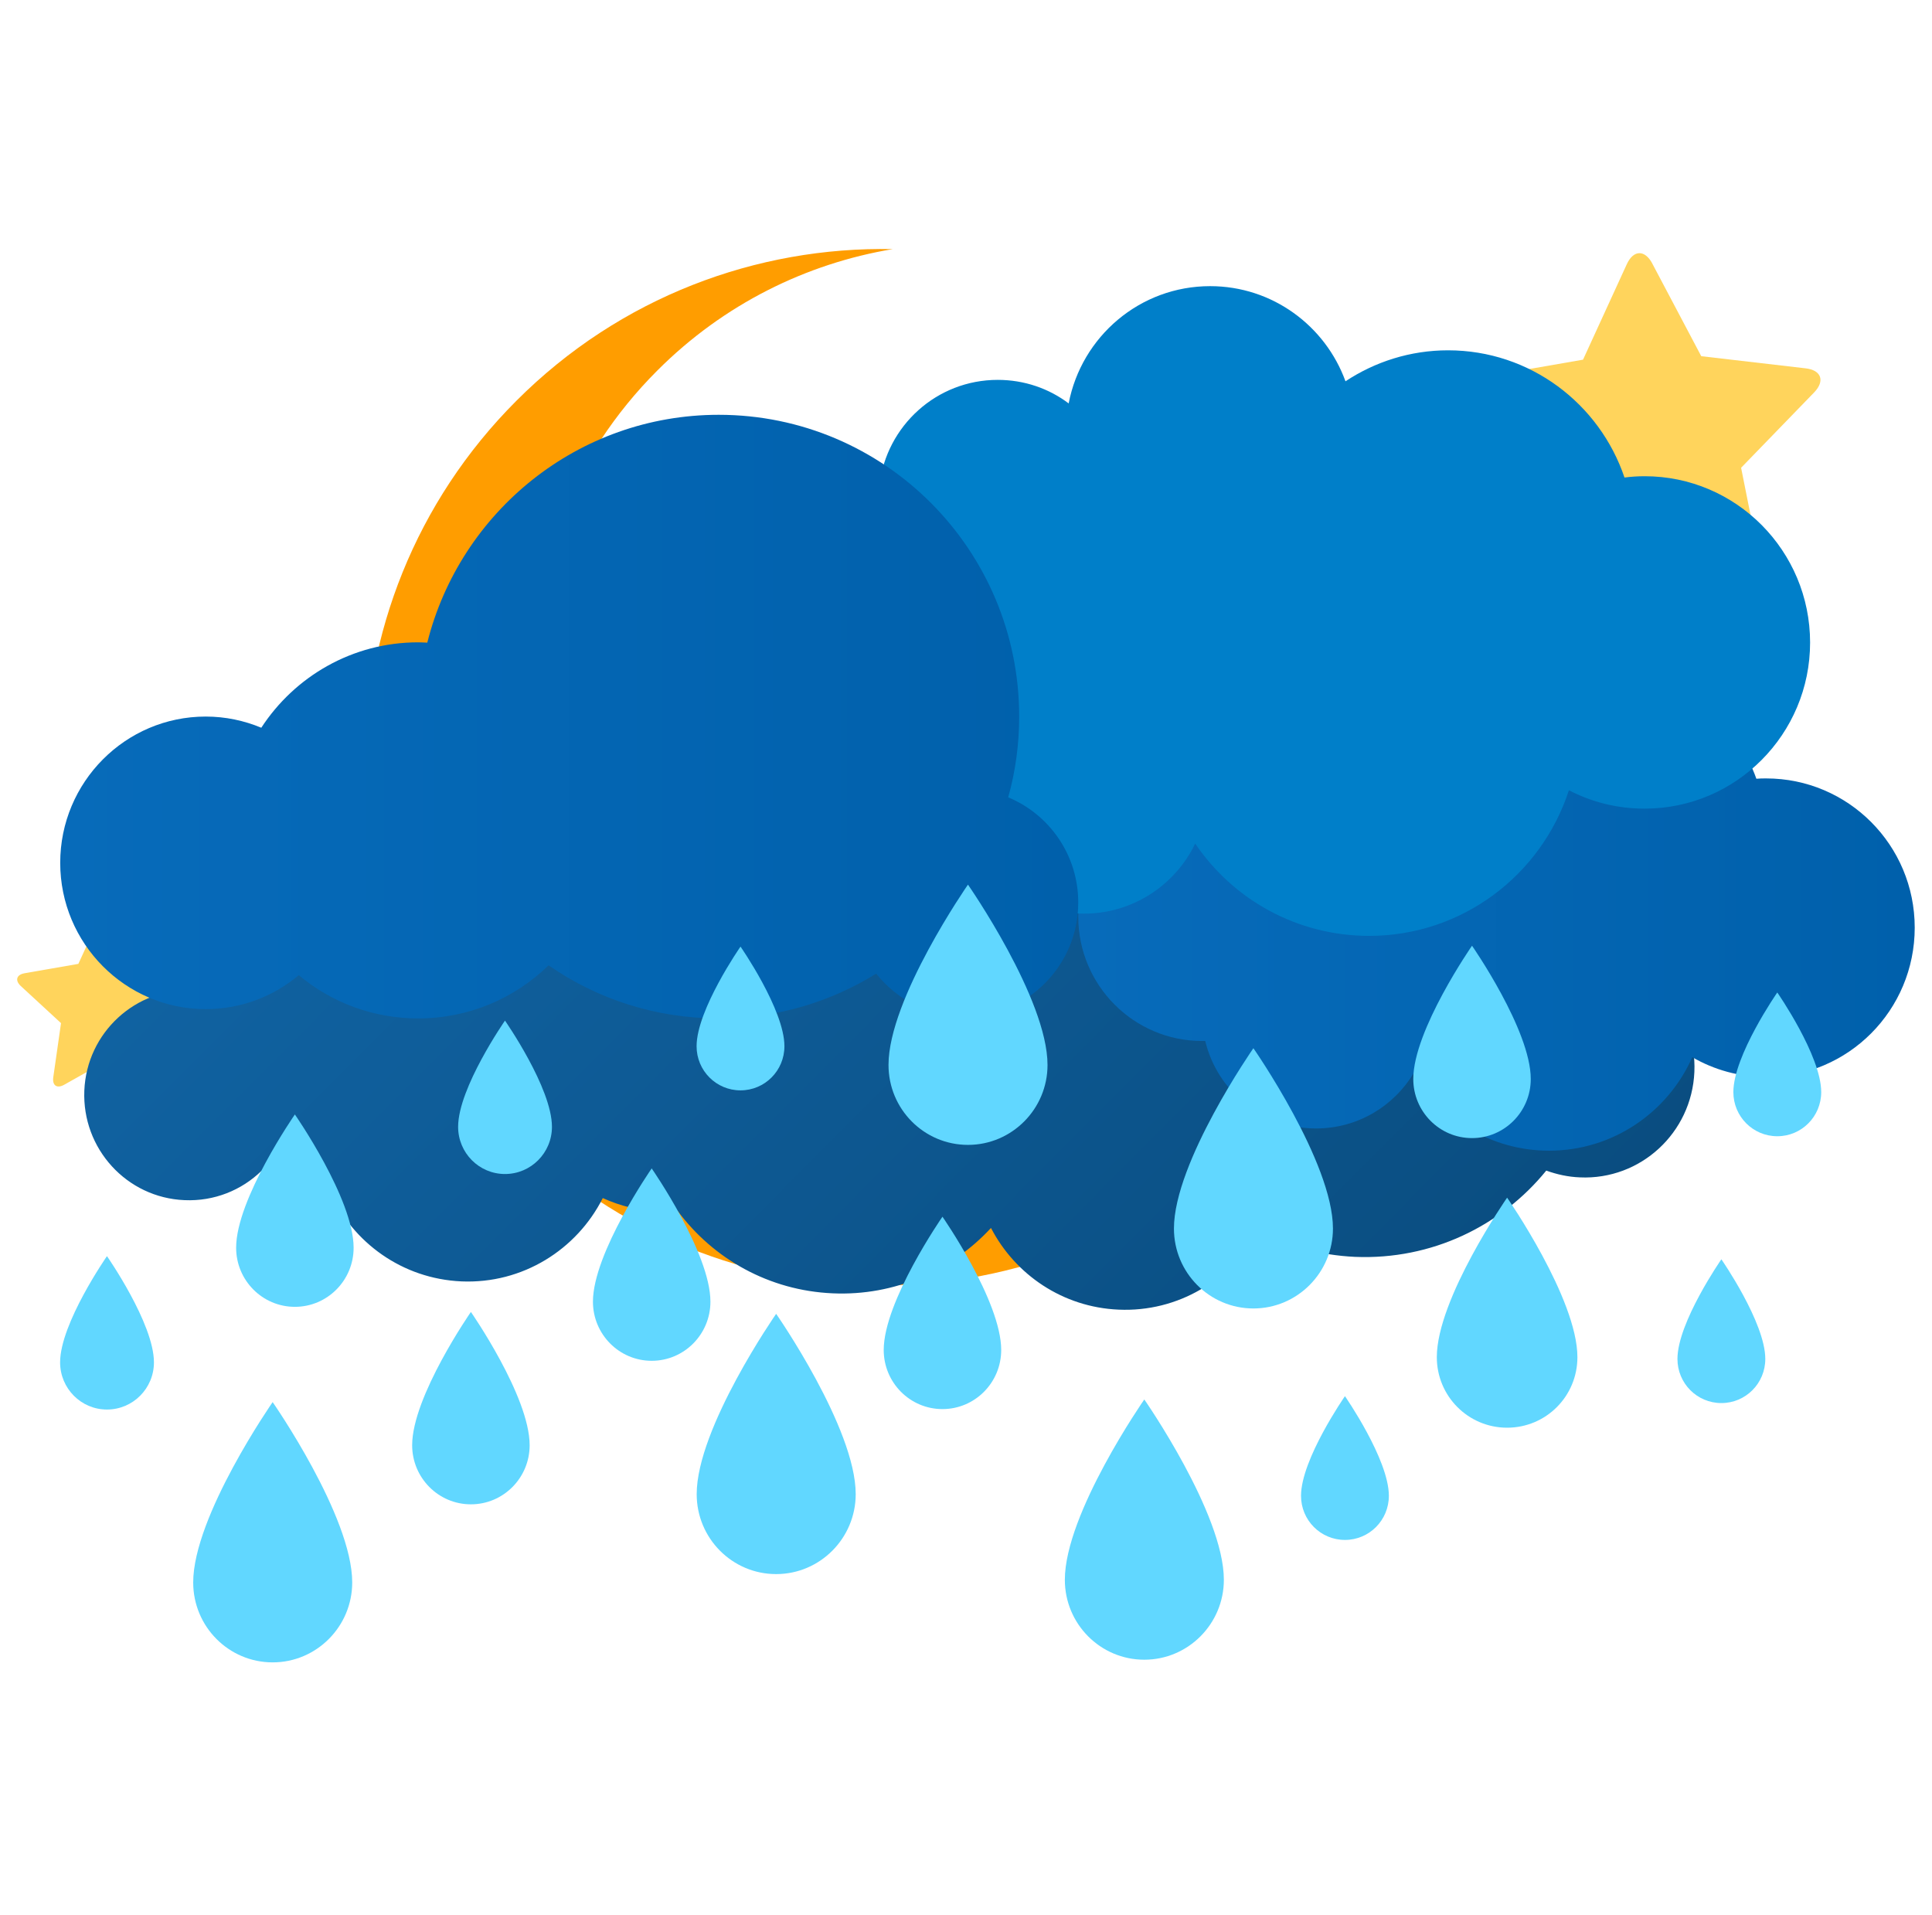 <svg width="450" height="446" viewBox="0 0 450 446" fill="none" xmlns="http://www.w3.org/2000/svg">
<path d="M296.313 229.696C256.748 269.291 192.63 269.291 153.066 229.696C113.502 190.102 113.502 125.934 153.066 86.339C168.546 70.821 187.845 61.374 207.927 58.024C176.287 57.396 144.41 69.172 120.274 93.353C73.179 140.484 73.179 216.899 120.274 264.031C167.37 311.162 243.726 311.162 290.821 264.031C317.363 237.469 328.947 201.616 325.574 166.942C323.56 189.84 313.807 212.163 296.313 229.67V229.696Z" fill="#FF9D00"/>
<path d="M26.606 212.857L32.557 224.12L45.197 225.596C47.108 225.815 47.572 227.127 46.234 228.494L37.389 237.652L39.901 250.145C40.283 252.031 39.191 252.878 37.471 252.031L26.033 246.427L14.949 252.66C13.257 253.616 12.137 252.824 12.41 250.91L14.212 238.308L4.848 229.669C3.429 228.357 3.838 227.018 5.722 226.69L18.252 224.503L23.576 212.912C24.367 211.163 25.76 211.135 26.661 212.83L26.606 212.857Z" fill="#FFD45C"/>
<path d="M384.827 61.347L396.254 82.963L420.547 85.79C424.234 86.208 425.123 88.721 422.561 91.39L405.538 108.95L410.323 132.947C411.055 136.585 408.937 138.207 405.642 136.559L383.677 125.803L362.365 137.789C359.148 139.62 356.952 138.103 357.475 134.439L360.927 110.232L342.936 93.667C340.216 91.154 340.975 88.59 344.635 87.962L368.719 83.775L378.917 61.53C380.46 58.181 383.101 58.102 384.853 61.373L384.827 61.347Z" fill="#FFD45C"/>
<path d="M370.335 222.948C367.085 211.523 360.232 201.577 351.017 194.513C353.327 188.239 354.748 181.507 355.053 174.468C356.602 138.509 328.856 108.161 293.088 106.631C265.749 105.458 241.659 121.474 231.124 145.14C229.246 144.91 227.367 144.732 225.438 144.655C202.845 143.686 182.41 154.244 169.794 171.127C166.24 169.724 162.432 168.832 158.371 168.679C138.951 167.812 122.502 182.96 121.664 202.521C121.537 205.708 121.867 208.871 122.553 211.88C115.47 213.053 109.378 217.287 105.723 223.28C99.833 215.297 90.568 209.967 79.906 209.508C65.183 208.871 52.288 217.771 47.033 230.803C46.347 230.701 45.713 230.624 45.053 230.624C31.599 230.012 20.201 240.519 19.642 254.01C19.084 267.552 29.517 278.977 42.971 279.538C49.901 279.844 56.273 277.217 60.893 272.729C65.564 275.585 71.022 277.345 76.885 277.625C82.165 289.433 93.716 297.849 107.474 298.461C121.741 299.073 134.357 291.04 140.398 279.054C144.435 280.89 148.852 282.012 153.548 282.241C155.02 282.292 156.492 282.241 157.914 282.139C166.164 293.208 179.11 300.603 193.961 301.241C208.43 301.878 221.681 295.911 230.819 286.016C236.455 296.88 247.523 304.48 260.545 305.041C274.38 305.653 286.692 298.13 292.936 286.653C299.765 290.224 307.431 292.366 315.605 292.748C333.476 293.488 349.671 285.557 360.155 272.653C362.618 273.545 365.258 274.132 367.999 274.234C382.113 274.871 394.044 263.854 394.653 249.675C395.263 235.572 384.373 223.611 370.335 222.923V222.948Z" fill="url(#paint0_linear_237_2963)"/>
<path d="M411.376 181.309C410.614 181.309 409.853 181.309 409.091 181.386C405.004 169.655 393.886 161.264 380.838 161.264C376.954 161.264 373.222 162.004 369.821 163.381C365.759 152.185 355.047 144.127 342.481 144.127C329.916 144.127 319.787 151.752 315.497 162.514C314.05 162.259 312.603 162.131 311.106 162.131C297.88 162.131 287.041 172.179 285.695 185.084C283.842 184.701 281.938 184.523 279.984 184.523C264.042 184.523 251.146 197.503 251.146 213.494C251.146 229.484 264.067 242.464 279.984 242.464H280.72C283.538 254.17 294.022 262.841 306.536 262.841C316.233 262.841 324.687 257.638 329.332 249.86C335.653 260.724 347.406 268.018 360.809 268.018C375.685 268.018 388.479 259.066 394.165 246.239C399.217 249.172 405.106 250.855 411.376 250.855C430.491 250.855 445.975 235.298 445.975 216.069C445.975 196.84 430.465 181.309 411.376 181.309Z" fill="url(#paint1_linear_237_2963)"/>
<path d="M383.046 110.922C381.473 110.922 379.899 111.024 378.376 111.228C372.562 94.014 356.392 81.594 337.277 81.594C328.469 81.594 320.244 84.272 313.39 88.812C308.694 75.882 296.357 66.65 281.862 66.65C265.514 66.65 251.908 78.381 248.913 93.963C244.318 90.495 238.581 88.48 232.387 88.48C218.172 88.48 206.494 99.166 204.844 112.962H204.616C182.556 112.962 164.66 130.942 164.66 153.129C164.66 175.316 182.556 193.27 204.616 193.27C211.673 193.27 218.273 191.459 224.01 188.22C226.066 202.145 238.022 212.805 252.466 212.805C263.864 212.805 273.739 206.149 278.384 196.483C287.168 209.464 302.043 217.982 318.899 217.982C340.603 217.982 359.032 203.777 365.429 184.063C370.709 186.818 376.7 188.348 383.072 188.348C404.344 188.348 421.606 171.006 421.606 149.661C421.606 128.315 404.37 110.922 383.072 110.922H383.046Z" fill="#007FC9"/>
<path d="M234.823 185.747C236.499 179.754 237.387 173.455 237.387 166.9C237.387 128.086 206.062 96.615 167.401 96.615C134.654 96.615 107.188 119.185 99.522 149.686C98.811 149.661 98.1 149.61 97.389 149.61C82.108 149.61 68.654 157.541 60.861 169.502C56.875 167.844 52.509 166.9 47.914 166.9C29.206 166.9 14.025 182.176 14.025 200.972C14.025 219.767 29.206 235.043 47.914 235.043C56.164 235.043 63.704 232.085 69.593 227.137C77.158 233.462 86.855 237.211 97.415 237.211C109.219 237.211 119.906 232.518 127.775 224.842C139.046 232.671 152.703 237.211 167.426 237.211C180.855 237.211 193.395 233.411 204.082 226.78C208.931 232.875 216.368 236.777 224.72 236.777C239.316 236.777 251.146 224.893 251.146 210.229C251.146 199.161 244.419 189.7 234.849 185.721L234.823 185.747Z" fill="url(#paint2_linear_237_2963)"/>
<path d="M285.06 367.962C285.06 378.214 276.759 386.579 266.529 386.579C256.299 386.579 248.023 378.24 248.023 367.962C248.023 352.533 266.529 325.96 266.529 325.96C266.529 325.96 285.06 352.559 285.06 367.962Z" fill="#61D7FF"/>
<path d="M243.988 248.05C243.988 258.302 235.687 266.666 225.457 266.666C215.227 266.666 206.951 258.327 206.951 248.05C206.951 232.62 225.457 206.047 225.457 206.047C225.457 206.047 243.988 232.646 243.988 248.05Z" fill="#61D7FF"/>
<path d="M199.31 348.019C199.31 358.271 191.009 366.636 180.779 366.636C170.549 366.636 162.273 358.297 162.273 348.019C162.273 332.59 180.779 306.016 180.779 306.016C180.779 306.016 199.31 332.616 199.31 348.019Z" fill="#61D7FF"/>
<path d="M82.037 368.582C82.037 378.834 73.736 387.198 63.506 387.198C53.276 387.198 45 378.859 45 368.582C45 353.153 63.506 326.579 63.506 326.579C63.506 326.579 82.037 353.178 82.037 368.582Z" fill="#61D7FF"/>
<path d="M310.47 286.15C310.47 296.402 302.169 304.767 291.939 304.767C281.709 304.767 273.434 296.428 273.434 286.15C273.434 270.721 291.939 244.147 291.939 244.147C291.939 244.147 310.47 270.747 310.47 286.15Z" fill="#61D7FF"/>
<path d="M233.199 314.432C233.199 322.032 227.081 328.204 219.516 328.204C211.952 328.204 205.834 322.032 205.834 314.432C205.834 303.084 219.516 283.396 219.516 283.396C219.516 283.396 233.199 303.058 233.199 314.432Z" fill="#61D7FF"/>
<path d="M123.365 336.616C123.365 344.215 117.247 350.387 109.682 350.387C102.118 350.387 96 344.215 96 336.616C96 325.267 109.682 305.579 109.682 305.579C109.682 305.579 123.365 325.241 123.365 336.616Z" fill="#61D7FF"/>
<path d="M356.545 251.314C356.545 258.914 350.427 265.085 342.862 265.085C335.297 265.085 329.18 258.914 329.18 251.314C329.18 239.965 342.862 220.277 342.862 220.277C342.862 220.277 356.545 239.94 356.545 251.314Z" fill="#61D7FF"/>
<path d="M165.472 303.186C165.472 310.786 159.355 316.957 151.79 316.957C144.225 316.957 138.107 310.786 138.107 303.186C138.107 291.837 151.79 272.149 151.79 272.149C151.79 272.149 165.472 291.812 165.472 303.186Z" fill="#61D7FF"/>
<path d="M82.365 290.616C82.365 298.215 76.247 304.387 68.683 304.387C61.118 304.387 55 298.215 55 290.616C55 279.267 68.683 259.579 68.683 259.579C68.683 259.579 82.365 279.241 82.365 290.616Z" fill="#61D7FF"/>
<path d="M128.561 262.458C128.561 268.528 123.662 273.45 117.621 273.45C111.579 273.45 106.705 268.528 106.705 262.458C106.705 253.405 117.621 237.721 117.621 237.721C117.621 237.721 128.561 253.405 128.561 262.458Z" fill="#61D7FF"/>
<path d="M35.856 317.316C35.856 323.386 30.957 328.308 24.916 328.308C18.874 328.308 14 323.386 14 317.316C14 308.263 24.916 292.579 24.916 292.579C24.916 292.579 35.856 308.263 35.856 317.316Z" fill="#61D7FF"/>
<path d="M424.195 254.374C424.195 260.061 419.625 264.651 413.964 264.651C408.304 264.651 403.734 260.061 403.734 254.374C403.734 245.881 413.964 231.167 413.964 231.167C413.964 231.167 424.195 245.881 424.195 254.374Z" fill="#61D7FF"/>
<path d="M182.708 243.688C182.708 249.376 178.139 253.966 172.478 253.966C166.817 253.966 162.248 249.376 162.248 243.688C162.248 235.196 172.478 220.481 172.478 220.481C172.478 220.481 182.708 235.196 182.708 243.688Z" fill="#61D7FF"/>
<path d="M323.493 348.402C323.493 354.089 318.924 358.679 313.263 358.679C307.602 358.679 303.033 354.089 303.033 348.402C303.033 339.909 313.263 325.194 313.263 325.194C313.263 325.194 323.493 339.909 323.493 348.402Z" fill="#61D7FF"/>
<path d="M411.171 316.524C411.171 322.211 406.602 326.801 400.941 326.801C395.28 326.801 390.711 322.211 390.711 316.524C390.711 308.031 400.941 293.316 400.941 293.316C400.941 293.316 411.171 308.031 411.171 316.524Z" fill="#61D7FF"/>
<path d="M367.409 316.116C367.409 325.22 360.098 332.539 351.035 332.539C341.973 332.539 334.662 325.194 334.662 316.116C334.662 302.497 351.035 278.958 351.035 278.958C351.035 278.958 367.409 302.497 367.409 316.116Z" fill="#61D7FF"/>
<defs>
<linearGradient id="paint0_linear_237_2963" x1="123.391" y1="140.677" x2="318.942" y2="335.326" gradientUnits="userSpaceOnUse">
<stop stop-color="#1062A1"/>
<stop offset="1" stop-color="#0A4D80"/>
</linearGradient>
<linearGradient id="paint1_linear_237_2963" x1="251.121" y1="206.047" x2="446.001" y2="206.047" gradientUnits="userSpaceOnUse">
<stop stop-color="#076BBA"/>
<stop offset="1" stop-color="#0060AB"/>
</linearGradient>
<linearGradient id="paint2_linear_237_2963" x1="14" y1="166.9" x2="251.12" y2="166.9" gradientUnits="userSpaceOnUse">
<stop stop-color="#076BBA"/>
<stop offset="1" stop-color="#0060AB"/>
</linearGradient>
</defs>
</svg>
